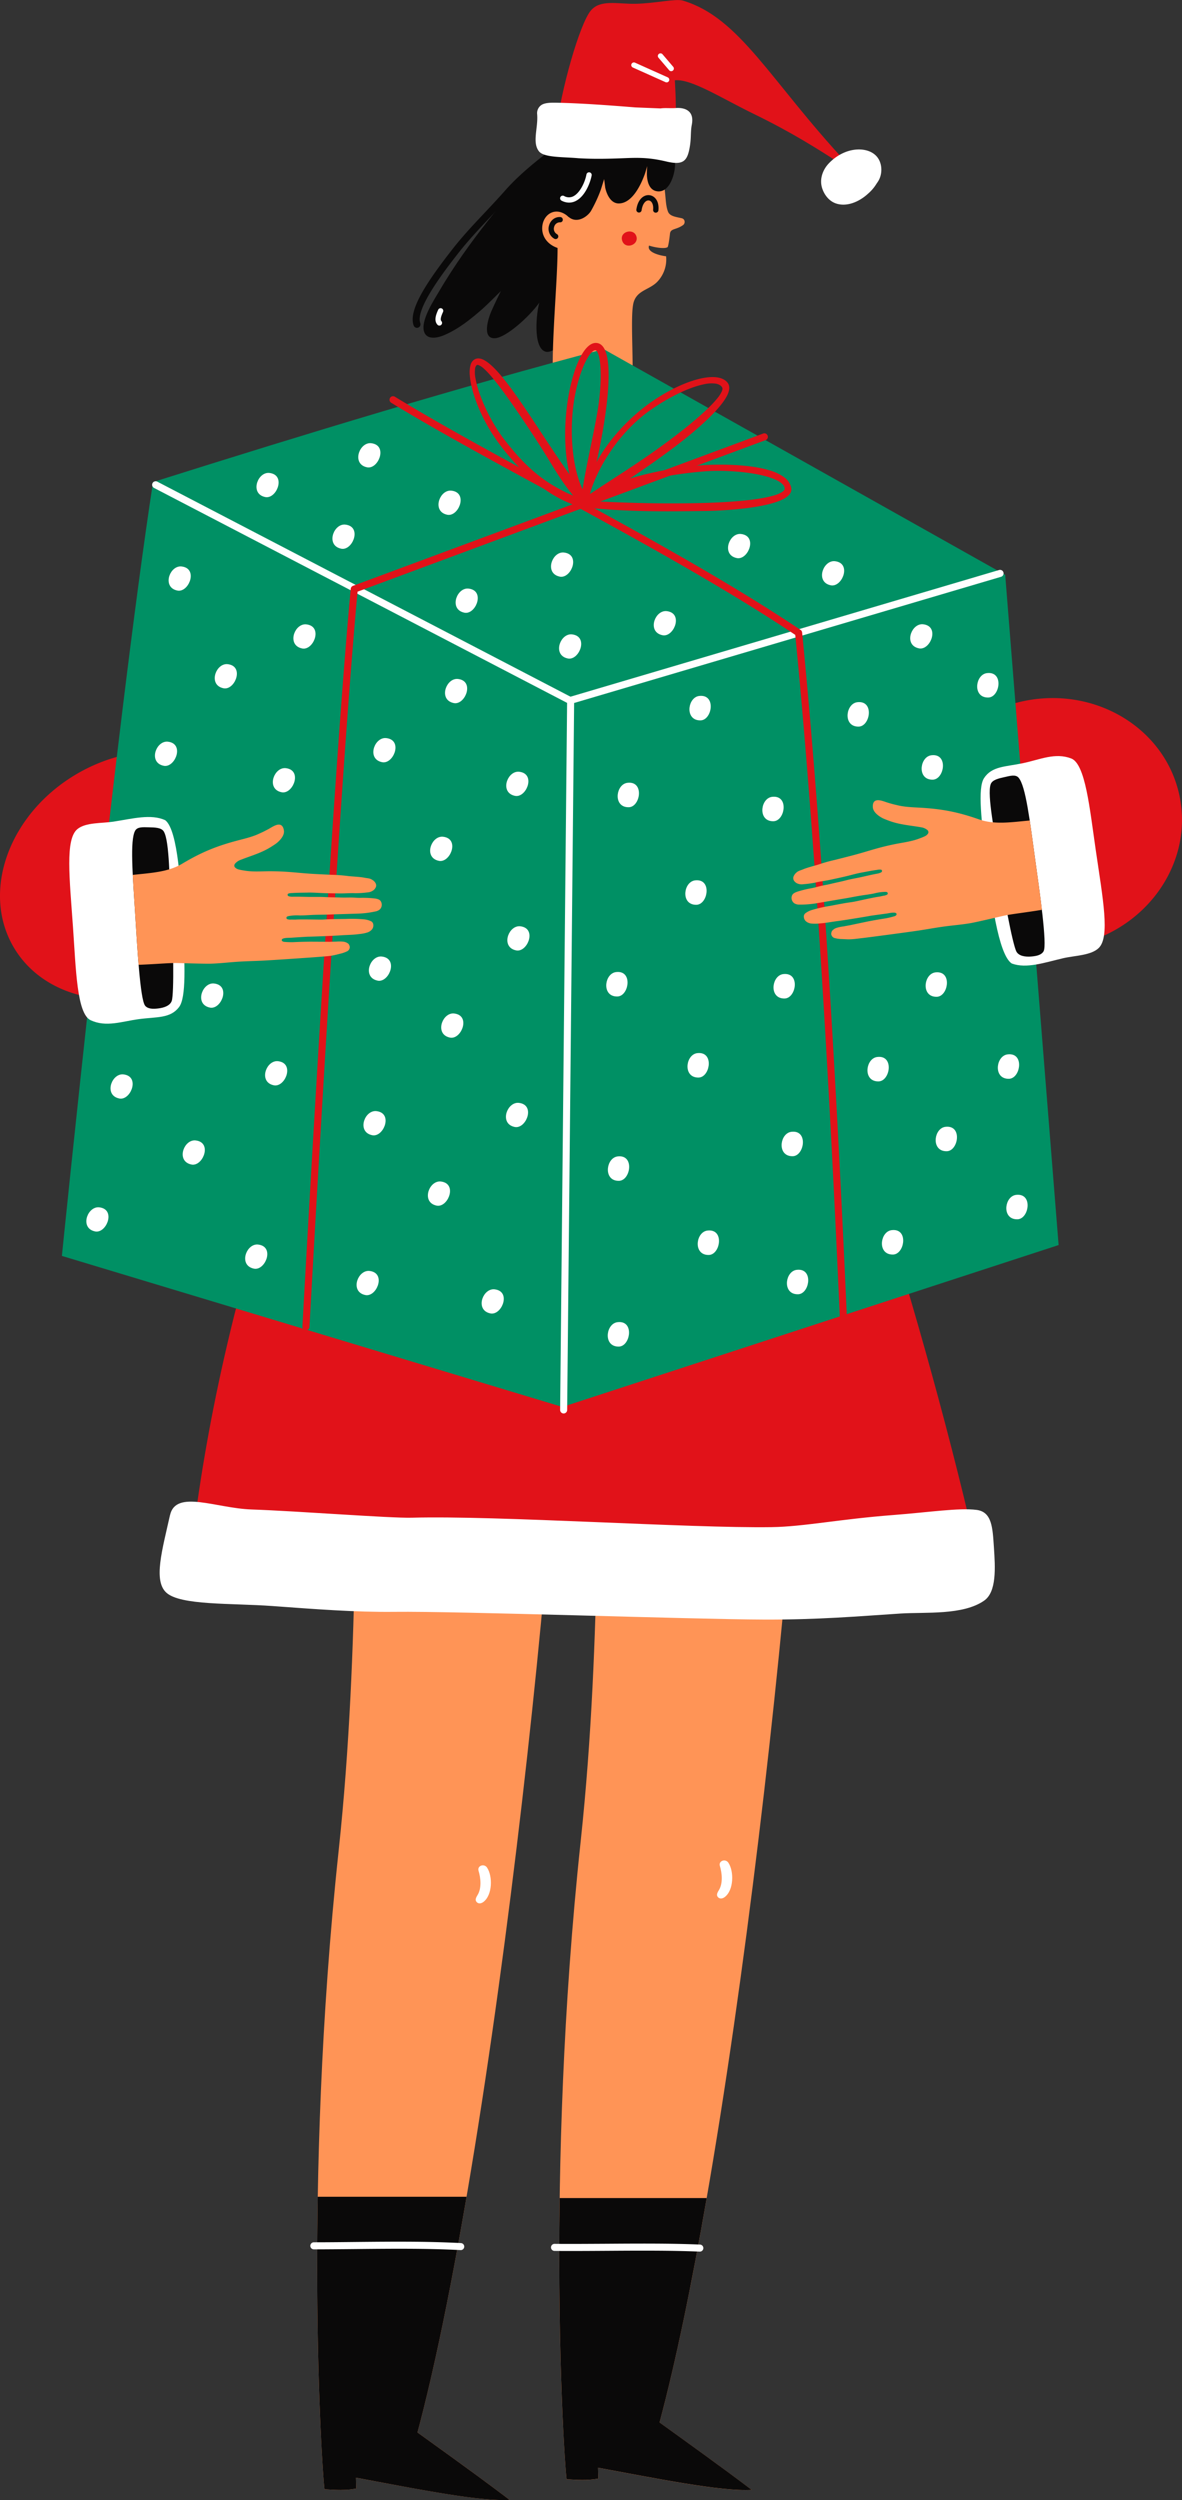 <svg xmlns="http://www.w3.org/2000/svg" width="1080" height="2282.75" viewBox="0 0 1080 2282.75"><rect x="0" y="0" width="1080" height="2282.75" fill="#333333" stroke="none"/><g id="Слой_2" data-name="Слой 2"><g id="Слой_2-2" data-name="Слой 2"><g id="Winter49_521271058"><path d="M499.15 139.65c-29.83 32.29-65.31 73.44-92 116.55-1.76 2.85-3.53 5.68-5.19 8.58-4.49 7.83-19 29-14 39.27 3.18 6.53 12.61 4.22 17.78 2 13.46-5.74 24.27-14.57 35.21-24.1 3.76-3.28 16.67-16.17 16.67-16.17s-6.45 13.15-8.91 18.95-8.72 24.72 3.56 24.09c9.87-.5 30.82-19 40.57-32.53-2.49 7.51-6.53 41.56 5.8 44.86 15.95 4.26 73.05-71.31 86.1-103.14 6.69-16.31 14.59-36.54 12.24-53.15-3.72-26.28-35.62-44.75-61.47-41.57-12.94 1.59-27.52 6.72-36.41 16.35z" fill="#0a0909" fill-rule="evenodd"/><path d="M381 299.35a3.24 3.24.0 0 1-3-2.07c-5.47-14.37 13.6-41.77 35-69.25 9.47-12.15 19.17-22.45 29.44-33.35 6.31-6.7 12.84-13.63 19.68-21.37 12.78-14.48 32.61-30.51 46.58-40a3.23 3.23.0 0 1 3.62 5.35c-13.2 8.93-33 24.91-45.37 38.89-6.9 7.82-13.47 14.79-19.82 21.53-10.16 10.78-19.76 21-29.05 32.89-10.66 13.68-39 50-34.07 63a3.22 3.22.0 0 1-3 4.37z" fill="#0a0909"/><path d="M510.24 1143.64c18 79.34-51.06 787-128.8 1077.38 26.39 19 59.89 43.08 84.19 61.56-27.06 1.82-89.9-10.95-140.43-20.24l.28 9.91c-10.42 2-19.6 1.15-28.93.63-1.94-11.5-20.13-274.82 12.85-582.77 20.44-190.73 13.05-374.33 19.37-448.08 2.9-33.85 6.45-67.11 10.5-99.54l171 1.15z" fill="#ff9456" fill-rule="evenodd"/><path d="M311.5 2273.52c-5.08.0-10-.36-14.95-.64-1.22-7.2-8.81-113.19-6.2-267.07H426.29c-14.19 82.81-29.35 157.31-44.85 215.21 26.39 19 59.89 43.08 84.19 61.56-1.69.11-3.52.17-5.48.17h-.37c-29 0-85.48-11.34-132.2-20l-2.38-.44.28 9.91a70.83 70.83.0 0 1-13.53 1.27z" fill="#0a0909" fill-rule="evenodd"/><path d="M731.44 1134.54c18 79.34-51.07 787-128.81 1077.39 26.39 19 59.9 43.07 84.2 61.55-27.06 1.83-89.91-10.94-140.44-20.24l.29 9.92c-10.42 2-19.6 1.14-28.94.63C515.8 2252.28 497.62 1989 530.6 1681c20.43-190.74 13-374.34 19.37-448.09 2.9-33.85 6.44-67.11 10.5-99.53l171 1.14z" fill="#ff9456" fill-rule="evenodd"/><path d="M645.71 2007c-13.68 78.67-28.22 149.4-43.08 204.89 26.39 19 59.9 43.07 84.2 61.55-27.06 1.83-89.91-10.94-140.44-20.24l.29 9.92c-10.42 2-19.6 1.14-28.94.63-1.19-7.05-8.46-108.47-6.36-256.75z" fill="#0a0909" fill-rule="evenodd"/><path d="M665.56 1700.84c-2.82-4.14-9.17-1.68-7.82 2.84 2 6.64 3 16-1 22.36-1.75 2.78-2.19 4.65-.66 6.28 1.73 1.85 4.29 1.2 6-.09 8.54-6.29 8.62-23.78 3.44-31.39z" fill="#fff" fill-rule="evenodd"/><path d="M687.57 800.56 348.42 829.7C277.63 978 195.7 1197 172 1441c103.42-5.79 254.4-18.51 361.84-16.67 89.63 1.52 280 12.65 357-14.56-52-225.57-146.15-517.9-203.3-609.17z" fill="#e11219" fill-rule="evenodd"/><path d="M507.63 367.4c-6.87-28.16 1.94-104.82 1.82-141-9.09-3.09-14.59-10.39-14-19.13.82-12.19 13-19.52 24.24-9.05l4.78-53.91 67.6-6.65c20.11 26.89 13.56 43.19 18.26 55.55 1.66 4.36 7.48 4.85 12.61 6.07 3.17.75 3.27 4.71 1.26 6.17-6.46 4.65-11.5 2.92-12.05 8-1.13 10.39-2.08 12.13-2.08 12.13-2.23 1.84-11.4.56-17-1.35a3.71 3.71.0 0 0 .18 3.38c2 3.52 9.46 5.66 15.38 6.41a29.54 29.54.0 0 1-8.29 23.51c-7.19 7.17-18.11 7.49-21.35 18.37-4 13.54 1.75 68.7-2.81 89.95-3.78 17.6-63.87 20.93-68.6 1.56z" fill="#ff9456" fill-rule="evenodd"/><path d="M445.07 1705.3c-2.82-4.14-9.17-1.68-7.82 2.84 2 6.64 3 16-1 22.36-1.75 2.78-2.19 4.65-.66 6.28 1.73 1.85 4.29 1.2 6-.09 8.54-6.29 8.62-23.78 3.44-31.39z" fill="#fff" fill-rule="evenodd"/><path d="M507.69 218.3a2.46 2.46.0 0 1-1.19-.31 10.4 10.4.0 0 1-4.84-12.12c1.36-4.79 5.46-8 10.25-7.7a2.42 2.42.0 0 1 2.33 2.51 2.32 2.32.0 0 1-2.51 2.32 5.45 5.45.0 0 0-5.41 4.19 5.6 5.6.0 0 0 2.56 6.59 2.41 2.41.0 0 1-1.19 4.52z" fill="#0a0909"/><path d="M581.41 215.58c1.32 3.94-1 7-4.11 8.19-3.35 1.28-7.56.32-8.87-4.21-1.21-4.19 1.45-7.07 4.72-7.93s7 .24 8.26 4z" fill="#e11219" fill-rule="evenodd"/><path d="M519.11 147.35c-10.65 14.82-10 42.35.8 51 7.5 6 16.9-.51 20.11-5.78a129.69 129.69.0 0 0 8.91-19.21c.23-.63 3.08-9.86 3.08-9.86s.92 7.41 1 7.95c1.33 6.09 5.13 14.56 12.67 14.32 12.27-.38 20.1-17.45 23.56-27 .56-1.56 2.09-7.12 2.09-7.12s-.42 6.15-.2 9.07c.43 5.88 2.38 13 9.33 13.94 10.08 1.38 15.18-12 16.18-21.63 2.58-24.75-27.08-42.26-58-34.23-13.92 3.62-22.38 4.71-39.58 28.64z" fill="#0a0909" fill-rule="evenodd"/><path d="M839.43 776.63c-12.92-61.49 30-122.63 95.73-136.45s129.62 24.89 142.54 86.37S1047.73 849.18 982 863s-129.63-24.89-142.55-86.37z" fill="#e11219" fill-rule="evenodd"/><path d="M234.87 732.93C204.62 682.24 130.31 670.78 69 707.34S-17.45 814.74 12.8 865.43 117.35 927.59 178.63 891s86.48-107.4 56.24-158.09z" fill="#e11219" fill-rule="evenodd"/><path d="M139.83 440.16c-34.45 224.17-83.28 706.59-83.28 706.59l457.29 137.9 453.42-147.83-48.8-611.95L551.55 318.79C421 353.07 281.75 395.37 139.83 440.16z" fill="#009064" fill-rule="evenodd"/><path d="M564.28 1207.24c8.33-1 11.14 5.34 10.35 11.48-.69 5.41-4.19 10.71-9.17 10.82-7.78.17-10.69-5.79-10.08-11.6.53-5.12 3.81-10.12 8.9-10.7zm-112.42-30c8.33.92 9.68 7.67 7.55 13.49-1.88 5.12-6.46 9.52-11.34 8.52-7.62-1.56-9.14-8-7.27-13.54 1.66-4.88 6-9 11.06-8.47zM728 1159.46c8.32-1 11.14 5.34 10.35 11.48-.69 5.42-4.19 10.72-9.17 10.82-7.79.17-10.69-5.78-10.09-11.59.54-5.13 3.82-10.14 8.91-10.71zm-390.4 1c8.33.93 9.68 7.68 7.55 13.49-1.87 5.13-6.45 9.52-11.33 8.53-7.63-1.56-9.15-8-7.27-13.54 1.66-4.88 6-9 11.05-8.48zm-101.81-24.1c8.33.92 9.68 7.68 7.56 13.49-1.88 5.13-6.46 9.52-11.34 8.52-7.63-1.55-9.15-8-7.27-13.54 1.66-4.88 6-9 11.05-8.47zm579-13.16c8.32-1 11.13 5.34 10.34 11.48-.69 5.42-4.19 10.72-9.16 10.82-7.79.17-10.7-5.79-10.09-11.59.54-5.13 3.81-10.14 8.91-10.71zm-168.31.38c8.33-.95 11.14 5.34 10.35 11.48-.69 5.41-4.19 10.71-9.17 10.82-7.78.17-10.69-5.79-10.08-11.6.53-5.12 3.81-10.13 8.9-10.7zM90.67 1102.38c8.33.92 9.68 7.68 7.55 13.49-1.87 5.12-6.45 9.52-11.33 8.52-7.63-1.56-9.15-8-7.27-13.54 1.65-4.88 6-9 11-8.47zM928.46 1091c8.32-.94 11.14 5.34 10.35 11.48-.69 5.42-4.19 10.72-9.17 10.83-7.78.17-10.7-5.79-10.09-11.6.54-5.12 3.82-10.13 8.91-10.71zM402.74 1078.8c8.33.92 9.68 7.68 7.55 13.49-1.87 5.13-6.46 9.52-11.34 8.53-7.62-1.56-9.14-8-7.26-13.55 1.65-4.88 6-9 11.05-8.47zm161.66-22.91c8.32-1 11.14 5.34 10.35 11.48-.7 5.42-4.19 10.71-9.17 10.82-7.79.17-10.7-5.79-10.09-11.59.54-5.13 3.82-10.13 8.91-10.71zm158.75-22.48c8.32-1 11.13 5.34 10.35 11.48-.7 5.42-4.19 10.71-9.17 10.82-7.79.17-10.7-5.79-10.09-11.6.54-5.12 3.82-10.12 8.91-10.7zm140.76-4.55c8.33-.95 11.14 5.34 10.35 11.48-.7 5.42-4.19 10.71-9.17 10.82-7.78.17-10.7-5.79-10.09-11.59.54-5.13 3.82-10.14 8.91-10.71zm-685.2 12.43c8.32.92 9.67 7.68 7.55 13.49-1.88 5.13-6.46 9.52-11.34 8.52-7.63-1.56-9.15-8-7.27-13.54 1.66-4.88 6-9 11.06-8.47zM474.06 1007c8.33.92 9.68 7.68 7.55 13.49-1.87 5.12-6.45 9.52-11.33 8.52-7.63-1.56-9.15-8-7.27-13.54 1.66-4.88 6-9 11.05-8.47zm-130.18 7.53c8.33.92 9.68 7.67 7.55 13.49-1.87 5.12-6.45 9.52-11.33 8.52-7.64-1.56-9.16-8-7.27-13.54 1.65-4.88 6-9 11.05-8.47zM254 968.94c8.32.92 9.67 7.68 7.55 13.49-1.88 5.13-6.46 9.52-11.34 8.53-7.63-1.56-9.15-8-7.27-13.54 1.66-4.88 6-9 11.06-8.48zm547.59-3.85c8.32-1 11.13 5.35 10.35 11.48-.7 5.42-4.19 10.72-9.17 10.83-7.79.17-10.7-5.79-10.09-11.6.54-5.12 3.82-10.13 8.91-10.71zm-164.44-3.51c8.33-.94 11.14 5.35 10.35 11.48-.69 5.42-4.19 10.72-9.17 10.83-7.78.17-10.69-5.79-10.08-11.6.53-5.12 3.81-10.13 8.9-10.71zM112.77 981c8.33.92 9.68 7.67 7.55 13.49-1.87 5.13-6.45 9.52-11.33 8.52-7.63-1.56-9.15-8-7.27-13.54 1.65-4.88 6-9 11-8.47zM920.7 962.72c8.33-1 11.14 5.34 10.35 11.48-.69 5.42-4.19 10.72-9.17 10.82-7.79.18-10.69-5.78-10.08-11.59.53-5.12 3.81-10.13 8.9-10.71zM414.91 925.39c8.33.92 9.68 7.67 7.55 13.49-1.87 5.12-6.45 9.52-11.34 8.52-7.62-1.56-9.14-8-7.26-13.54 1.66-4.88 6-9 11.05-8.47zM195.57 898c8.33.92 9.68 7.68 7.56 13.49-1.88 5.13-6.46 9.52-11.34 8.52-7.63-1.55-9.15-8-7.27-13.54 1.66-4.87 6-9 11-8.47zm659.17-10.15c8.33-.94 11.14 5.34 10.35 11.48-.69 5.42-4.19 10.72-9.17 10.82-7.78.17-10.69-5.78-10.09-11.59.54-5.12 3.82-10.13 8.91-10.71zm-139 1.55c8.33-.94 11.14 5.35 10.36 11.49-.7 5.41-4.19 10.71-9.17 10.82-7.79.17-10.7-5.79-10.09-11.6.54-5.12 3.81-10.13 8.9-10.71zM475.35 845.76c8.33.93 9.68 7.68 7.55 13.49-1.87 5.13-6.45 9.53-11.33 8.53-7.63-1.56-9.15-8-7.27-13.54 1.66-4.88 6-9 11.05-8.48zM348.83 873.38c8.33.92 9.68 7.68 7.56 13.49-1.88 5.13-6.46 9.52-11.34 8.53-7.63-1.56-9.15-8-7.27-13.54 1.65-4.88 6-9 11.05-8.48zm214.09 14.19c8.33-1 11.14 5.34 10.35 11.48-.69 5.42-4.19 10.72-9.17 10.82-7.78.17-10.7-5.78-10.09-11.59.54-5.12 3.82-10.13 8.91-10.71zm72.24-83.74c8.33-.94 11.14 5.35 10.35 11.49-.69 5.41-4.19 10.71-9.17 10.82-7.78.17-10.69-5.79-10.08-11.6.53-5.12 3.81-10.13 8.9-10.71zM404.81 764c8.33.92 9.68 7.68 7.55 13.49-1.87 5.13-6.45 9.52-11.34 8.53-7.62-1.57-9.15-8-7.27-13.55 1.66-4.88 6-9 11.06-8.47zm69.54-59.34c8.33.92 9.68 7.68 7.55 13.49-1.88 5.13-6.46 9.52-11.34 8.53-7.62-1.56-9.15-8-7.27-13.54 1.66-4.88 6-9 11.06-8.48zm99 10.1c8.32-1 11.13 5.34 10.35 11.48-.7 5.42-4.19 10.72-9.17 10.82-7.78.17-10.7-5.78-10.09-11.59.54-5.13 3.82-10.13 8.91-10.71zM352.9 673.93c8.33.92 9.68 7.68 7.55 13.49-1.87 5.13-6.45 9.52-11.33 8.52-7.63-1.55-9.15-8-7.27-13.54 1.66-4.88 6-9 11-8.47zm352.64 53.63c8.33-.95 11.14 5.34 10.35 11.48-.69 5.41-4.19 10.71-9.17 10.82-7.78.17-10.69-5.79-10.08-11.59.53-5.13 3.81-10.13 8.9-10.71zM261.09 701.38c8.32.92 9.67 7.68 7.55 13.49-1.88 5.13-6.46 9.52-11.34 8.52-7.63-1.55-9.15-8-7.27-13.54 1.66-4.88 6-9 11.06-8.47zm590-11.78c8.33-1 11.14 5.34 10.36 11.48-.7 5.42-4.19 10.71-9.17 10.82-7.79.17-10.7-5.79-10.09-11.59.54-5.13 3.81-10.13 8.9-10.71zM153.36 677.21c8.33.92 9.68 7.68 7.55 13.49-1.88 5.12-6.46 9.52-11.34 8.52-7.62-1.56-9.15-8-7.27-13.54 1.66-4.88 6-9 11.06-8.47zm630.05-36.06c8.32-.95 11.13 5.34 10.35 11.48-.7 5.42-4.19 10.71-9.17 10.82-7.79.17-10.7-5.79-10.09-11.59.54-5.13 3.81-10.13 8.91-10.71zm-365-21.21c8.32.93 9.67 7.68 7.55 13.49-1.88 5.13-6.46 9.53-11.34 8.53-7.63-1.56-9.15-8-7.27-13.54 1.66-4.88 6-9 11.06-8.48zm220.52 15.51c8.32-.94 11.13 5.35 10.35 11.49-.7 5.41-4.19 10.71-9.17 10.82-7.79.17-10.7-5.79-10.09-11.6.54-5.12 3.82-10.13 8.91-10.71zM901.84 614.6c8.32-1 11.14 5.34 10.35 11.48-.7 5.41-4.19 10.71-9.17 10.82-7.79.17-10.7-5.79-10.09-11.6.54-5.12 3.82-10.13 8.91-10.7zM208 606.43c8.32.92 9.68 7.68 7.55 13.49-1.88 5.13-6.46 9.52-11.34 8.52-7.63-1.56-9.15-8-7.27-13.54 1.66-4.88 6-9 11.06-8.47zm314.61-27.2c8.32.92 9.67 7.67 7.55 13.48-1.88 5.13-6.46 9.53-11.34 8.53-7.63-1.56-9.15-8-7.27-13.54 1.66-4.88 6-9 11.06-8.47zM843.45 570c8.32.92 9.67 7.67 7.55 13.49-1.88 5.12-6.46 9.52-11.34 8.52-7.63-1.56-9.15-8-7.27-13.54 1.66-4.88 6-9 11.06-8.47zm-563.59.09c8.32.92 9.67 7.68 7.55 13.49-1.88 5.13-6.46 9.52-11.34 8.52-7.63-1.55-9.15-8-7.27-13.54 1.66-4.87 6-9 11.06-8.47zM677 487.56c8.32.92 9.68 7.67 7.55 13.48-1.88 5.13-6.46 9.53-11.34 8.53-7.63-1.56-9.15-8-7.27-13.54 1.66-4.88 6-9 11.06-8.47zM428.09 537.42c8.33.92 9.68 7.67 7.55 13.49-1.87 5.12-6.45 9.52-11.33 8.52-7.63-1.56-9.15-8-7.27-13.54 1.66-4.88 6-9 11-8.47zm-262.23-20.2c8.33.92 9.67 7.68 7.55 13.49-1.88 5.13-6.46 9.52-11.34 8.52-7.63-1.56-9.15-8-7.27-13.54 1.66-4.88 6-9 11.06-8.47zM609.13 558c8.33.92 9.67 7.67 7.55 13.49-1.88 5.12-6.46 9.52-11.34 8.52-7.63-1.56-9.15-8-7.27-13.54 1.66-4.88 6-9 11.06-8.47zM412.44 448c8.33.92 9.67 7.68 7.55 13.48-1.88 5.13-6.46 9.53-11.34 8.53-7.63-1.56-9.15-8-7.27-13.54 1.66-4.88 6-9 11.06-8.47zm-96.91 31c8.33.92 9.68 7.68 7.55 13.49-1.87 5.13-6.45 9.52-11.33 8.52-7.63-1.56-9.15-8-7.27-13.54 1.66-4.88 6-9 11-8.47zm199.72 25.49c8.33.92 9.68 7.68 7.56 13.49-1.88 5.13-6.46 9.52-11.34 8.53-7.63-1.56-9.15-8-7.27-13.55 1.66-4.88 6-9 11.05-8.47zM246.13 431.83c8.33.93 9.68 7.68 7.55 13.49-1.87 5.13-6.45 9.53-11.33 8.53-7.63-1.56-9.15-8-7.27-13.54 1.65-4.88 6-9 11-8.48zm93-27.15c8.33.92 9.68 7.67 7.55 13.48-1.87 5.13-6.45 9.53-11.33 8.53-7.63-1.56-9.15-8-7.27-13.54 1.65-4.88 6-9 11.05-8.47zM762.86 512.41c8.33.92 9.68 7.68 7.56 13.49-1.88 5.13-6.46 9.52-11.34 8.53-7.63-1.56-9.15-8-7.27-13.55 1.65-4.87 6-9 11.05-8.47z" fill="#fff" fill-rule="evenodd"/><path d="M515 1290.62h0a3.23 3.23.0 0 1-3.2-3.26l6.36-645.57L140.74 445.52a3.22 3.22.0 1 1 3-5.72L521.25 636.14 913 520.42a3.23 3.23.0 0 1 1.82 6.19L524.58 641.88l-6.36 645.54A3.23 3.23.0 0 1 515 1290.62z" fill="#fff"/><path d="M279.55 1214.58h-.18a3.24 3.24.0 0 1-3.05-3.4c.27-4.85 26.64-486.7 44.16-673.56a3.2 3.2.0 0 1 2.09-2.72L697.65 395.73a3.23 3.23.0 0 1 2.24 6L326.71 540.24c-17.5 188.17-43.68 666.47-43.94 671.29A3.23 3.23.0 0 1 279.55 1214.58z" fill="#e11219"/><path d="M770.92 1214a3.23 3.23.0 0 1-3.22-3.08c-11-252.1-25.22-470.3-41.06-631.22C658.19 534 573.54 488 498.8 447.33c-52.25-28.41-101.59-55.24-141.19-79.48a3.23 3.23.0 1 1 3.37-5.5c39.46 24.15 88.73 50.95 140.9 79.31 75.33 41 160.7 87.39 229.62 133.5a3.23 3.23.0 0 1 1.41 2.36c15.91 161.18 30.17 380.1 41.24 633.1a3.23 3.23.0 0 1-3.08 3.36z" fill="#e11219"/><path d="M978.78 692.54c13 5 16.9 45.8 22.37 83.33 6.53 44.79 13.25 79.63 2.71 89.77-7.1 6.84-21.86 6.82-32.46 9.28-17.09 4-33.51 9.79-46.94 4.83-12.54-8.08-19.17-62.09-22.94-91.93-4.81-38.1-8.39-68.11-2.42-77.29 7.22-11.08 19.5-10.29 35.77-13.73 15.57-3.3 29.26-9.86 43.91-4.26z" fill="#fff" fill-rule="evenodd"/><path d="M953.56 868.5c3.39-6.1-3.71-55-7.74-84-4.82-34.77-8.55-66.85-15.13-74.41-2.76-3.17-7.69-1.69-12.75-.56-5.61 1.25-11.31 2.52-12.74 6.51-3.54 9.79 4.28 46.49 7.25 69.53C916.24 815 925.33 863 928.77 869c2.3 4 8.15 4.86 13.8 4.35 4.55-.41 9-1.32 11-4.82z" fill="#0a0909" fill-rule="evenodd"/><path d="M952 830.76c-1.83-15.57-4.32-33-6.16-46.25-1.73-12.45-3.31-24.56-4.94-35.33-16.63 1.51-32.06 4-46.31-1-19.58-6.89-34.44-9.67-55-10.77-6.43-.35-13.21-.61-19.52-2.15-1.9-.46-3.89-.87-5.78-1.45-.89-.22-2.6-.75-2.81-.81-3-.87-7.43-2.92-10.58-2.23-3 .65-3.59 3.62-3.38 6.37.43 5.56 7.88 9.37 9.13 10s5.36 2.24 8.07 3.13c8.45 2.75 17.26 3.47 25.9 4.93l1.78.31a12.17 12.17.0 0 1 4.78 2.22 3 3 0 0 1 1.12 1.84A2.38 2.38.0 0 1 848 761a6.62 6.62.0 0 1-2.53 2.36 36.61 36.61.0 0 1-4.61 1.93c-7.34 3-15.4 3.9-23 5.43-14.86 3-22.77 5.89-34 9-6.91 1.93-14 3.64-20.9 5.42a138.73 138.73.0 0 0-14.37 4c-2.11.78-10.85 2.91-14.69 4.58-2.21 1-4.52 1.31-6.3 3.09a8.75 8.75.0 0 0-2.17 2.76 4.41 4.41.0 0 0 .78 5.46 7.88 7.88.0 0 0 1.63 1.31 10 10 0 0 0 6.34 1 85.1 85.1.0 0 0 11-1.52c4.74-1.15 9.56-1.64 14.2-2.67 5-1.1 10.07-2.15 15-3.37 4.36-1.07 8.6-2.31 13-3.09 4.69-.84 9.4-1.84 14.12-2.44a10.27 10.27.0 0 1 3.39-.19 1.15 1.15.0 0 1 1 1 1.39 1.39.0 0 1-.77 1.46 11.47 11.47.0 0 1-3.24 1.13c-5 .88-9.93 2.11-15.25 3.27-4.52 1-9 1.69-13.46 2.85-4.79 1.25-9.8 2.24-14.61 3.4-2.88.7-5.83 1.14-8.72 1.82s-5.5 1.47-8.31 2a96.91 96.91.0 0 0-12.42 3c-1.79.57-4.21 1.41-5.24 3.23a6 6 0 0 0 1.93 7.59 8.36 8.36.0 0 0 4.67 1.14 85.76 85.76.0 0 0 14.32-1c3.88-.62 22.85-3.91 25.31-4.29 5.45-.84 10.77-2 16.22-2.89 4.13-.67 8.33-1.13 12.43-2a44 44 0 0 1 9-1.39 12.82 12.82.0 0 1 1.93.0 1.77 1.77.0 0 1 1.2.56 1.65 1.65.0 0 1 .18 1.4 2.44 2.44.0 0 1-1.21.88 9.49 9.49.0 0 1-2.19.6c-1.44.23-3.44.77-4.55.92-5 .62-20.64 4.27-23.42 4.71-2.09.36-4.2.61-6.3.95-5.08.83-10.08 1.85-15.23 2.8a122.51 122.51.0 0 0-15.76 3.53 18.92 18.92.0 0 0-6.54 3.17 3.8 3.8.0 0 0-1.36 3.52 5.63 5.63.0 0 0 2.35 4.15 9.23 9.23.0 0 0 4.4 1.69 35.19 35.19.0 0 0 4.71.13c1 0 2-.14 3-.22 1.17-.11 2.35-.2 3.52-.33 3.72-.4 9-1.35 12.71-1.82 7-.89 27.4-4.26 29.75-4.76.9-.19 12.17-1.72 15-2.1 2.32-.3 4.79-1 7.14-.85a3.57 3.57.0 0 1 1.38.32 1.4 1.4.0 0 1 .72.77 1.23 1.23.0 0 1-.24 1.1 2.82 2.82.0 0 1-1.36 1 74.25 74.25.0 0 1-8.22 2c-6.28 1-8.82 1.43-15.06 2.6-1.81.34-11.32 2.37-12.58 2.61-1.88.41-3.75.81-5.63 1.2a.22.22.0 0 1-.14.0c-1.78.34-3.56.66-5.32 1a33 33 0 0 0-6.61 1.43 8.76 8.76.0 0 0-3.86 2.76 6 6 0 0 0-.66 2.84 4.36 4.36.0 0 0 3.68 3.71 28 28 0 0 0 5 .75c2.08.05 4 .17 6.06.25 4.65.16 9.3-.64 14-1.15 3.68-.39 43-5.57 52.15-7 7.77-1.2 15.5-2.62 23.29-3.65s15.34-1.62 23-2.93c6.38-1.1 27.76-6.21 31.53-7 6.75-1.43 21.23-3.05 33.84-5.2z" fill="#ff9456" fill-rule="evenodd"/><path d="M82.81 931.53c-12.64-5.93-13.44-46.93-16.1-84.76-3.17-45.16-7.27-80.4 4-89.73 7.59-6.29 22.31-5.17 33.06-6.83 17.35-2.68 34.15-7.27 47.18-1.32 11.9 9 14.48 63.35 16 93.39 2 38.35 3.29 68.55-3.34 77.25-8 10.52-20.22 8.81-36.69 11-15.78 2.13-29.92 7.64-44.11 1z" fill="#fff" fill-rule="evenodd"/><path d="M132.6 918.26c-4.54-5.31-7.29-54.62-9.11-83.85-2.18-35-4.91-67.22.0-75.93 2.08-3.66 7.2-3.19 12.39-3.09 5.74.12 11.58.23 13.78 3.85 5.41 8.9 5 46.42 6.71 69.59 2.13 29.58 2.76 78.4.58 85-1.46 4.4-7 6.38-12.67 7-4.53.51-9.12.5-11.72-2.54z" fill="#0a0909" fill-rule="evenodd"/><path d="M126.65 881c-1.3-15.63-2.33-33.19-3.16-46.55-.78-12.55-1.63-24.73-2.18-35.6 16.6-1.83 32.21-2.49 45.19-10.23 17.82-10.64 31.83-16.32 51.76-21.49 6.23-1.61 12.83-3.22 18.7-6 1.77-.83 3.64-1.62 5.37-2.57.83-.4 2.4-1.25 2.6-1.35 2.8-1.46 6.7-4.34 9.93-4.3 3.05.05 4.23 2.84 4.57 5.58.69 5.53-5.86 10.75-7 11.61s-4.8 3.27-7.29 4.67c-7.73 4.38-16.22 6.84-24.4 10-.56.21-1.12.42-1.68.65a12.17 12.17.0 0 0-4.25 3.13 3 3 0 0 0-.73 2 2.34 2.34.0 0 0 .62 1.41 6.61 6.61.0 0 0 2.95 1.81 35.8 35.8.0 0 0 4.9 1c7.79 1.48 15.88.77 23.67.75 15.16.0 23.49 1.24 35.13 2.09 7.16.52 14.39.79 21.56 1.15a142.59 142.59.0 0 1 14.88 1.1c2.23.36 11.22.7 15.32 1.58 2.36.5 4.69.38 6.78 1.78a8.7 8.7.0 0 1 2.68 2.27c1.2 1.65 1.68 3.41.32 5.5a8 8 0 0 1-1.34 1.61 10 10 0 0 1-6 2.26 82.68 82.68.0 0 1-11.07.69c-4.88-.18-9.7.3-14.45.21-5.11-.09-10.3-.11-15.42-.32-4.49-.18-8.89-.54-13.38-.43-4.76.11-9.58.07-14.32.41a10.44 10.44.0 0 0-3.37.49 1.13 1.13.0 0 0-.75 1.14 1.36 1.36.0 0 0 1 1.27 11.35 11.35.0 0 0 3.4.47c5.13-.14 10.15.09 15.59.17 4.63.06 9.15-.13 13.77.12 4.94.27 10 .24 15 .43 3 .11 5.94.0 8.91.0s5.69.35 8.54.3a97.41 97.41.0 0 1 12.78.49c1.86.21 4.4.56 5.78 2.14a6 6 0 0 1-.39 7.82 8.48 8.48.0 0 1-4.35 2 86.25 86.25.0 0 1-14.23 1.88c-3.93.16-23.17.71-25.65.82-5.52.26-11 .18-16.47.4-4.19.16-8.39.54-12.59.49a43.2 43.2.0 0 0-9.09.42 12.64 12.64.0 0 0-1.89.41 1.74 1.74.0 0 0-1.06.78 1.65 1.65.0 0 0 .1 1.42 2.5 2.5.0 0 0 1.37.62 9.43 9.43.0 0 0 2.26.16c1.46-.07 3.53.07 4.64.0 5-.37 21.08.09 23.89.0 2.12-.06 4.24-.22 6.36-.31 5.15-.2 10.26-.19 15.49-.28a120.89 120.89.0 0 1 16.15.33 19 19 0 0 1 7 1.8 3.82 3.82.0 0 1 2 3.18 5.66 5.66.0 0 1-1.48 4.53 9.22 9.22.0 0 1-4 2.53 32.53 32.53.0 0 1-4.59 1.07c-1 .17-2 .27-3 .38-1.17.14-2.34.28-3.51.39-3.74.35-9.08.45-12.82.73-7 .52-27.71 1.28-30.11 1.25-.92.0-12.27.73-15.16.94-2.33.16-4.89.0-7.17.58a3.52 3.52.0 0 0-1.28.58 1.36 1.36.0 0 0-.55.9 1.2 1.2.0 0 0 .45 1 3 3 0 0 0 1.53.71 78 78 0 0 0 8.46.3c6.33-.3 8.92-.35 15.26-.44 1.85.0 11.58.07 12.85.06l5.76.05a.2.2.0 0 0 .13-.06c1.81.0 3.62-.06 5.41-.11a33.2 33.2.0 0 1 6.76.09 8.72 8.72.0 0 1 4.33 1.93 6 6 0 0 1 1.21 2.66 4.35 4.35.0 0 1-2.87 4.36 28.1 28.1.0 0 1-4.73 1.73c-2 .46-3.88 1-5.89 1.44-4.52 1.09-9.24 1.23-14 1.67-3.68.34-43.24 3.08-52.5 3.51-7.85.37-15.7.51-23.54 1.06s-15.36 1.45-23.08 1.68c-6.47.19-28.44-.56-32.29-.59-6.91-.07-21.42 1.22-34.2 1.62z" fill="#ff9456" fill-rule="evenodd"/><path d="M616.62 73.31c.16 5.15 2.91 39.93-2 56.79l-106.9-9c5-40.45 22-99.13 32-111.31 8.68-10.62 24.68-6 41-6.33 18.15-.36 36.55-4.89 43.22-2.91C676 16 703.63 73.66 773.28 148.4l-2.63 2.74c-24.29-15.63-46.43-29.85-82.55-47.44C659 89.53 631.45 71.75 616.62 73.31z" fill="#e11219" fill-rule="evenodd"/><path d="M786.46 136.51c-10.63-.58-21.51 4.49-29.39 12.91-5.21 5.57-8.68 14.23-5.73 22.83 2.17 6.35 6.6 11.41 12.16 13.41 10.12 3.63 21.72-1.47 29.71-8.88a37.81 37.81.0 0 0 7.64-9s1.1-1.52 1.84-2.78c4-6.88 3.54-17.13-2.45-23-3.89-3.78-9-5.19-13.78-5.5z" fill="#fff" fill-rule="evenodd"/><path d="M617.33 98.64c7.3-.54 17.46 1.62 14.77 15.27-1.16 5.92-.57 11.54-1.55 18.29-2.17 14.88-5.83 19-21.79 15.25-14.77-3.5-24.28-3.59-37.18-3.07-16.05.65-28.76.93-43.17.09-13.87-1.28-31.46-.43-36-6.35-6.35-8.21-.59-21.24-1.6-33.74a9 9 0 0 1 3-7.82c2.79-2.5 7.67-2.9 14.26-2.78 21.69.4 47.38 2.27 72.34 4.29L603.6 99c4-.63 8.58.0 13.73-.34z" fill="#fff" fill-rule="evenodd"/><path d="M155.33 1383.43c-7.09 31.83-15.38 59.73-3.39 70.74 12.88 11.83 59.11 9.51 97.13 12.27 38.54 2.79 75.41 5.72 111.53 5.29 57.09-.68 270.78 6.78 337.09 7.06 50 .2 86.43-3 125.19-5.52 22.67-1.45 57 1.75 76.35-11.78 11.48-8 10.16-30 8.91-48.66-1.19-17.75-1.64-32.47-16-34.2-16.19-2-43.2 2.18-76 4.71-50 3.84-81.58 10.62-111.2 11.06-75 1.11-250-10.74-328.58-8.62-19.85.54-103.08-6-146.62-7.52-32.42-1.1-69.13-18.42-74.38 5.17z" fill="#fff" fill-rule="evenodd"/><path d="M639.51 2055.9h-.13c-27.52-1.13-56.64-.93-84.81-.73-15.91.11-32.36.23-48.09.09a3.23 3.23.0 0 1 .06-6.45c15.67.14 32.1.0 48-.09 28.24-.21 57.44-.41 85.12.74a3.23 3.23.0 0 1-.14 6.45zm-218.64-1.42h-.17c-32.44-1.6-63-1.27-95.33-.93-12.58.13-25.39.26-38.6.29h0a3.23 3.23.0 0 1 0-6.46c13.2.0 26-.15 38.56-.29 32.44-.33 63.07-.66 95.71 1a3.22 3.22.0 0 1-.15 6.44z" fill="#fff"/><path d="M599.17 194.2h-.24a2.42 2.42.0 0 1-2.17-2.65c.52-5.22-1.57-8.24-3.91-8.52-2.6-.35-5.68 2.61-6.59 8.83a2.42 2.42.0 1 1-4.78-.7c1.41-9.72 7.19-13.58 12-12.93 4.52.55 9 5.11 8.12 13.81A2.41 2.41.0 0 1 599.17 194.2z" fill="#0a0909"/><path d="M609.07 75.24a2.33 2.33.0 0 1-1-.22L578.21 61.63a2.42 2.42.0 1 1 2-4.41l29.87 13.39a2.42 2.42.0 0 1-1 4.63zM613.28 65a2.43 2.43.0 0 1-1.85-.85l-9.77-11.45a2.42 2.42.0 0 1 3.69-3.14L615.12 61a2.42 2.42.0 0 1-1.84 4z" fill="#fff"/><path d="M401.51 297.3a2.4 2.4.0 0 1-1.77-.77c-3.65-3.93-1-10 .46-13.29l.14-.31a2.42 2.42.0 1 1 4.43 1.94l-.14.32c-1 2.25-2.83 6.45-1.35 8a2.43 2.43.0 0 1-.12 3.42A2.4 2.4.0 0 1 401.51 297.3zM520 185a14.89 14.89.0 0 1-6.9-1.78 2.42 2.42.0 1 1 2.24-4.29 8.84 8.84.0 0 0 8.39.35c5.94-2.88 10.67-12.4 12.1-19.9a2.42 2.42.0 1 1 4.75.91c-1.17 6.17-5.77 19-14.74 23.34A13.37 13.37.0 0 1 520 185z" fill="#fff"/><path d="M545.16 421.84c9.83-18 24.89-35.29 41.83-48.73 21.59-17.14 46.27-28 62.24-28.77 7.28-.36 12.8 1.39 15.7 5.3 2.07 2.79 1.83 6.78-.62 11.65-5 9.95-19.48 24.13-37.57 38.72-15.79 12.73-34.51 25.67-51.29 37 22.35-6.71 50.17-12.05 76.28-12.68 17.47-.43 38.27.82 52.77 5.56a40.12 40.12.0 0 1 12.33 6.14 15.61 15.61.0 0 1 6.15 9.51c.57 3.25-1.12 6.21-4.79 8.71-4.7 3.19-12.85 5.73-22.62 7.62-16 3.1-36.32 4.55-52.64 4.73-35.23.4-70.93 1-111.65-3.68l-.23-.05-1.16-.36c-27.54-7.13-55.71-32-75.71-59.94-15.21-21.29-23.82-45.15-24.92-59.76a27 27 0 0 1 .73-9.72 8.61 8.61.0 0 1 2.64-4.23c2.2-1.8 4.9-2.07 8-.86 4 1.56 8.93 5.72 14.32 11.72 19 21.09 44.84 65.14 65.44 93.45-8.27-34.11-2.7-77.35 7.23-101.29 2.81-6.79 6-12.05 9.29-15.2 2.41-2.31 4.91-3.53 7.39-3.56 3 0 5.41 1.43 7.26 4.26 1.68 2.56 2.88 6.3 3.62 11 3 19.16-1.55 55.26-10.05 93.39zm-21.4 30.8c-15.92-19.92-17.81-27.13-40.44-61.11-17.26-25.91-31.83-46.51-41-54.75a17.25 17.25.0 0 0-4.76-3.3c-.88-.34-1.59-.46-2.12.0a5.2 5.2.0 0 0-1.32 2.87 26.91 26.91.0 0 0 .35 9.17c2.6 15.1 13.21 39.07 27 56.72 18.8 24.14 36 39.18 62.33 50.38zm18.92 5c35 1.82 64 2.39 96 1.72 19.36-.42 51.14-1.94 68-6.83a28.48 28.48.0 0 0 8.15-3.45c1.42-1 2.31-2 2.17-3.25a6.44 6.44.0 0 0-2-3.7c-1.94-2-5-3.69-8.9-5.17-15.66-6-43.7-8.07-62.39-6.56-41.7 3.37-78.88 13.05-101 27.24zm-3.76-6.48c30.68-20.31 48.09-30.62 76-51.61 12.7-9.58 31.89-25 40.74-36.15a27.51 27.51.0 0 0 3.9-6.14c.57-1.39.8-2.55.32-3.43-1.08-1.94-3.1-3-5.77-3.52a30.08 30.08.0 0 0-11 .58c-13.29 2.71-31.61 11.51-48.52 23.34-32.13 22.49-50.46 57.68-55.61 76.93zm-6.66-4.43c4.19-25.64 9.33-46.4 13.4-69.48 3.62-20.51 4.12-40.66 1.79-51.08a16.68 16.68.0 0 0-1.73-4.9c-.5-.83-1-1.39-1.68-1.44a4 4 0 0 0-2.66 1.17 19.22 19.22.0 0 0-3.58 4.29c-6.06 9.29-12.19 28.17-14.34 48.69-2.81 26.85.4 54.86 8.8 72.75z" fill="#e11219" fill-rule="evenodd"/></g></g></g></svg>